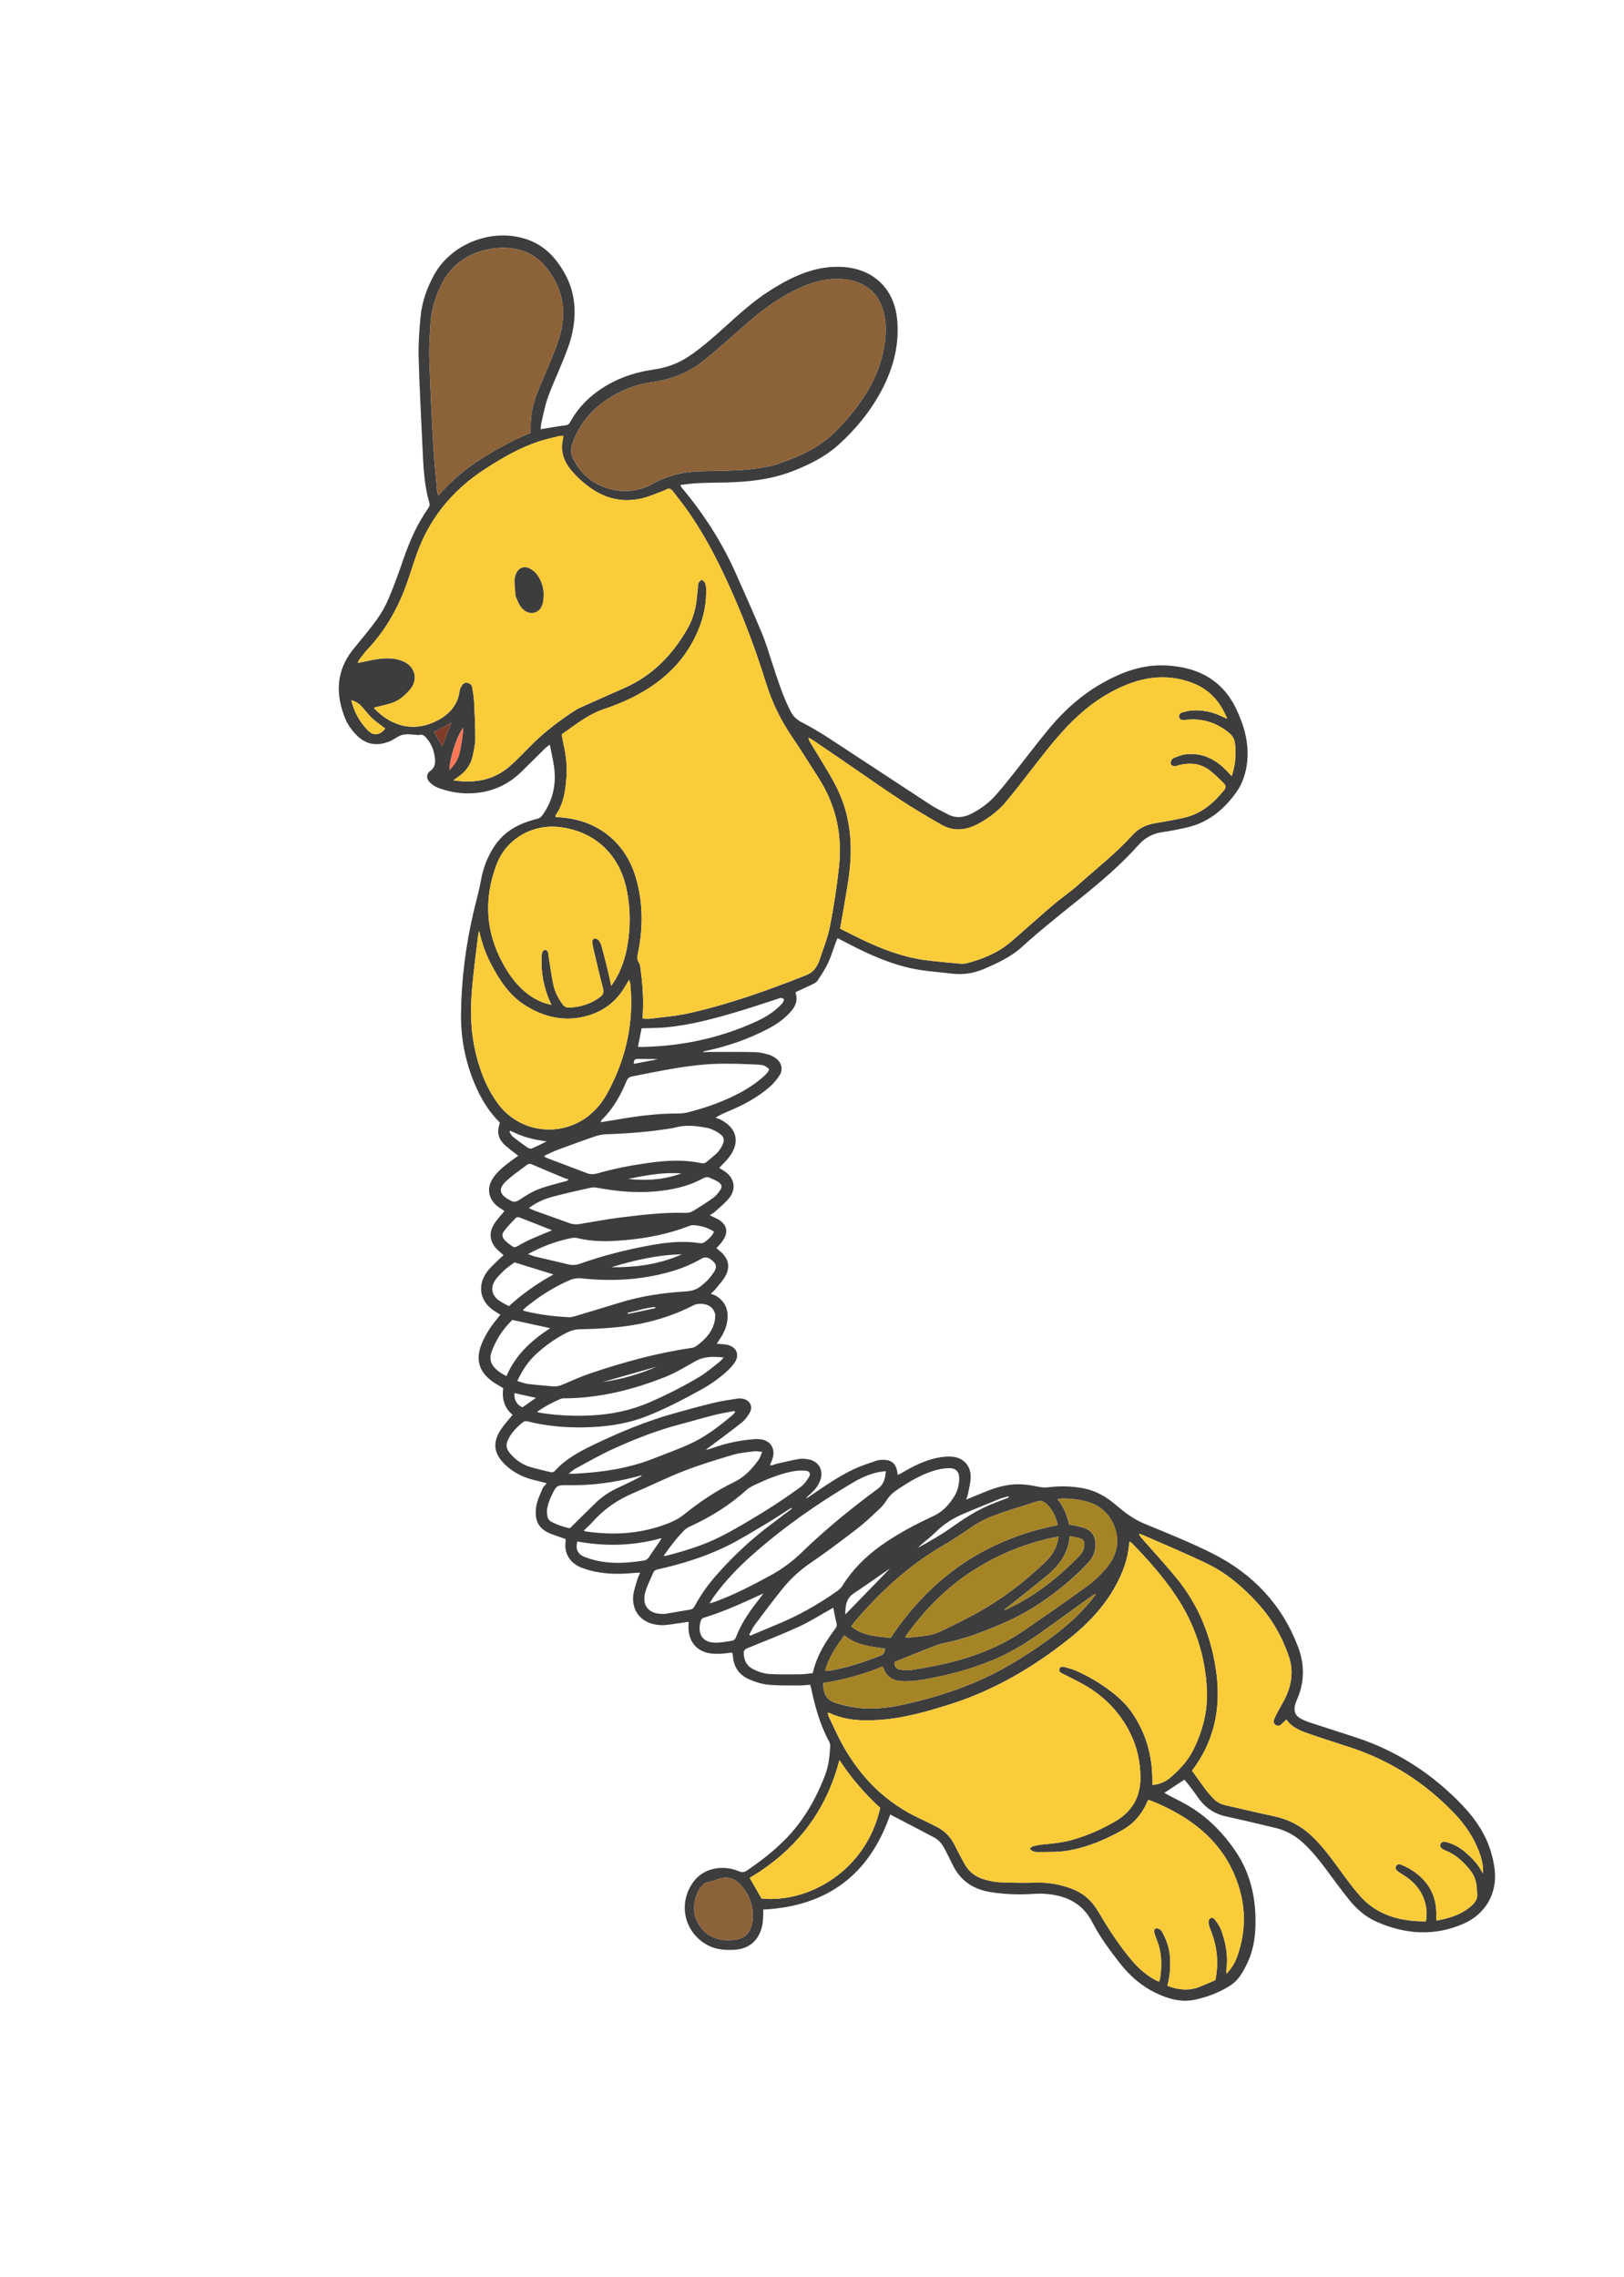 <svg width="719" height="1008" viewBox="0 0 719 1008" fill="none" xmlns="http://www.w3.org/2000/svg">
<g clip-path="url(#clip0_2123_161)">
<mask id="mask0_2123_161" style="mask-type:luminance" maskUnits="userSpaceOnUse" x="-144" y="-106" width="1052" height="1209">
<path d="M626.139 -105.343L-143.349 113.721L138.16 1102.56L907.649 883.493L626.139 -105.343Z" fill="white"/>
</mask>
<g mask="url(#mask0_2123_161)">
<path d="M394.108 803.35C384.9 830.049 366.117 843.969 337.888 845.381C337.9 846.212 337.955 847.058 337.902 847.894C337.811 849.338 337.788 850.789 337.513 852.192C336.101 859.127 331.612 862.962 324.542 863.213C320.719 863.347 316.947 863.056 313.416 861.199C302.908 855.644 299.953 842.664 307.022 833.072C311.659 826.783 320.267 825.525 327.012 828.362C328.468 828.968 329.439 828.943 330.692 828.096C336.523 824.143 342.075 819.86 347.097 814.879C355.512 806.533 361.271 796.519 365.425 785.517C366.902 781.599 367.271 777.412 367.557 773.263C367.605 772.547 367.456 771.701 367.118 771.069C363.008 763.506 360.785 755.327 359.017 746.979C358.95 746.653 358.839 746.354 358.696 745.851C356.943 745.966 355.274 746.189 353.604 746.174C349.031 746.138 344.438 746.266 339.904 745.808C337.098 745.52 334.264 744.578 331.652 743.44C327.262 741.536 324.815 738.005 324.473 733.133C324.444 732.797 324.414 732.461 324.344 732.123C324.302 731.976 324.171 731.841 324.006 731.584C322.391 731.765 320.731 732.065 319.053 732.119C317.364 732.176 315.639 732.203 313.989 731.891C308.493 730.885 305.094 726.844 304.848 721.242C304.8 720.236 304.844 719.229 304.846 717.983C304.007 718.103 303.294 718.199 302.573 718.312C299.89 718.692 297.22 719.16 294.515 719.414C293.099 719.551 291.626 719.441 290.208 719.195C283.624 718.088 279.6 712.873 280.37 706.24C280.645 703.909 281.494 701.64 282.154 699.359C282.434 698.391 282.901 697.477 283.411 696.205C282.407 696.252 281.613 696.253 280.829 696.331C275.064 696.938 269.31 696.933 263.605 695.801C261.461 695.378 259.31 694.744 257.268 693.935C253.239 692.325 249.659 688.574 250.372 682.673C250.427 682.26 250.401 681.843 250.422 681.36C248.376 680.631 246.381 679.94 244.403 679.218C239.052 677.283 236.276 673.806 237.438 666.783C237.883 664.073 239.187 661.502 240.239 658.923C240.541 658.175 241.279 657.607 242.074 656.638C239.454 655.98 237.593 655.529 235.746 655.034C231.156 653.823 227.046 651.694 223.599 648.369C218.585 643.528 217.923 638.695 221.75 632.861C223.226 630.612 225.121 628.629 226.96 626.356C223.25 623.357 222.186 619.248 222.775 614.535C222.06 614.115 221.409 613.731 220.769 613.343C219.837 612.761 218.874 612.213 217.976 611.568C212.032 607.271 210.466 601.819 213.213 595.022C214.817 591.04 217.111 587.485 219.808 584.186C220.336 583.532 220.849 582.87 221.522 582.029C220.655 581.494 219.887 581.023 219.127 580.537C212.366 576.3 211.006 568.922 215.942 562.614C217.243 560.959 218.851 559.547 220.354 558.045C221.125 557.269 221.973 556.578 222.95 555.69C222.12 554.959 221.383 554.32 220.651 553.654C216.767 550.136 216.117 545.948 218.967 541.559C220.198 539.658 221.816 538.004 223.344 536.125C222.53 535.588 221.68 535.062 220.855 534.488C216.102 531.124 215.164 525.879 218.549 521.138C220.857 517.911 224.026 515.617 227.156 513.281C227.822 512.787 228.507 512.314 229.443 511.65C228.375 510.828 227.451 510.137 226.532 509.417C225.664 508.737 224.817 508.037 223.966 507.326C221.023 504.837 219.84 501.795 221.061 498.002C221.155 497.684 221.178 497.346 221.26 496.938C217.255 492.95 214.137 488.313 211.694 483.217C206.455 472.293 203.942 460.724 204.101 448.647C204.287 433.74 206.13 418.983 209.496 404.469C210.639 399.519 212.053 394.638 212.962 389.608C213.927 384.219 215.86 379.163 218.925 374.554C222.102 369.78 226.46 366.552 231.682 364.456C233.723 363.636 235.845 363.005 237.975 362.452C239.071 362.166 239.686 361.541 240.3 360.677C244.914 354.169 246.386 346.939 245.247 339.127C244.811 336.11 244.1 333.146 243.411 329.658C242.46 330.406 241.864 330.774 241.371 331.273C237.857 334.724 234.375 338.194 230.874 341.642C224.238 348.156 216.197 351.266 206.969 351.23C202.455 351.216 198.017 350.307 193.791 348.701C192.425 348.175 191.097 347.228 190.102 346.147C188.614 344.543 188.775 342.509 190.546 341.25C192.549 339.831 192.751 337.985 192.561 335.879C192.243 332.299 190.984 329.133 188.55 326.434C187.739 325.538 186.901 325.008 185.684 325.381C185.611 325.402 185.518 325.402 185.426 325.401C183.062 325.319 180.6 324.801 178.368 325.277C176.238 325.738 174.418 327.475 172.321 328.284C166.206 330.635 161.317 329.442 156.944 324.486C155.386 322.73 153.94 320.716 153.039 318.574C148.462 307.607 148.606 297.058 156.423 287.399C159.944 283.044 163.598 278.783 166.857 274.251C168.967 271.305 170.768 268.063 172.171 264.722C174.599 258.942 176.732 253.008 178.772 247.074C181.415 239.404 184.696 232.07 189.326 225.385C189.907 224.544 190.431 223.785 190.077 222.587C187.725 214.511 187.426 206.169 187.042 197.85C186.422 184.524 185.685 171.204 185.33 157.882C185.176 152.042 185.646 146.171 186.192 140.331C186.803 133.65 189.027 127.386 192.27 121.546C200.281 107.18 219.348 100.388 234.637 106.477C241.393 109.165 246.103 114.237 249.674 120.416C254.972 129.549 255.45 139.311 252.919 149.281C251.969 153.05 250.421 156.671 248.981 160.3C246.905 165.503 244.488 170.577 242.602 175.845C241.29 179.504 240.593 183.373 239.677 187.172C239.485 187.982 239.476 188.833 239.351 190.021C240.447 189.829 241.327 189.671 242.215 189.537C244.887 189.121 247.559 188.612 250.254 188.322C251.334 188.213 251.903 187.799 252.402 186.902C257.127 178.322 264.271 172.432 273.016 168.312C278.37 165.795 284.025 164.383 289.837 163.524C295.373 162.716 300.475 160.8 305.134 157.658C310.927 153.756 316.099 149.117 321.265 144.453C327.315 138.994 333.333 133.517 340.201 129.071C346.421 125.047 352.874 121.514 360.079 119.555C364.546 118.337 369.072 117.883 373.68 118.228C386.876 119.241 395.836 127.954 397.171 141.143C398.31 152.44 395.547 162.94 390.315 172.804C385.463 181.963 378.962 189.923 371.296 196.862C365.505 202.115 358.598 205.539 351.389 208.413C341.602 212.313 331.364 213.372 320.968 213.602C316.897 213.701 312.825 213.707 308.77 213.908C306.341 214.016 303.924 214.399 301.193 214.7C301.554 215.366 301.687 215.739 301.928 216.028C311.603 227.531 319.638 240.099 325.772 253.843C329.648 262.532 333.536 271.218 337.189 280.01C339.076 284.548 340.47 289.306 342.013 293.981C344.388 301.163 346.617 308.387 350.15 315.132C351.277 317.276 352.831 318.649 354.961 319.766C358.94 321.853 362.857 324.09 366.611 326.546C381.841 336.469 396.976 346.524 412.193 356.45C414.53 357.971 417.109 359.132 419.576 360.457C423.218 362.428 426.759 361.95 430.273 360.128C434.307 358.039 437.904 355.345 440.908 351.959C443.551 348.981 446.048 345.858 448.52 342.743C453.796 336.099 458.882 329.298 464.295 322.761C471.043 314.599 478.861 307.59 488.134 302.352C496.277 297.742 504.885 294.483 514.413 294.553C517.605 294.572 520.864 294.916 523.988 295.577C534.817 297.848 542.696 303.966 547.446 314.103C550.868 321.384 552.988 328.877 552.184 337.016C551.682 342.128 550.174 346.864 547.174 351.005C541.687 358.583 534.763 364.224 525.417 366.329C521.777 367.153 518.12 367.916 514.429 368.423C510.167 369.014 506.778 370.999 503.974 374.156C496.388 382.676 487.716 390.074 478.887 397.199C469.983 404.385 460.979 411.454 452.515 419.164C447.57 423.672 441.675 426.331 435.686 428.937C430.953 430.987 426.112 431.636 421.023 430.992C416.646 430.435 412.241 430.152 407.888 429.497C397.791 427.985 388.437 424.208 379.352 419.705C376.55 418.316 373.779 416.852 370.822 415.336C370.503 416.076 370.232 416.656 370.005 417.251C368.882 420.274 367.975 423.408 366.608 426.315C365.312 429.056 363.609 431.621 361.939 434.163C361.468 434.88 360.521 435.362 359.707 435.753C357.283 436.947 354.803 438.037 352.209 439.239C352.343 439.943 352.546 440.654 352.622 441.387C352.889 443.856 351.79 445.851 350.266 447.65C347.303 451.131 343.573 453.637 339.56 455.707C330.908 460.158 321.81 463.317 312.277 465.276C311.867 465.366 311.47 465.506 311.078 465.803C312.127 465.769 313.177 465.696 314.224 465.702C320.836 465.702 327.443 465.636 334.041 465.772C336.049 465.81 338.082 466.265 340.032 466.796C341.309 467.148 342.572 467.822 343.633 468.62C346.01 470.421 346.776 473.344 345.236 475.876C344.029 477.863 342.429 479.723 340.671 481.257C335.446 485.805 329.388 489.054 323.037 491.736C321.031 492.586 319.007 493.374 316.782 494.802C317.46 495.047 318.185 495.225 318.819 495.548C326.38 499.345 327.856 505.829 322.626 512.498C321.385 514.084 319.887 515.465 318.417 517.036C319.283 517.571 320.076 518.034 320.828 518.536C325.097 521.455 326.091 526.155 322.941 530.232C321.199 532.477 318.869 534.28 316.766 536.23C316.095 536.845 315.277 537.316 314.251 538.032C315.207 538.463 315.94 538.81 316.686 539.155C322.137 541.671 323.044 545.693 319.172 550.346C318.581 551.058 317.939 551.731 317.189 552.58C317.865 553.143 318.503 553.664 319.116 554.192C322.471 557.106 323.365 560.801 321.256 564.727C320.103 566.857 318.372 568.675 316.858 570.603C316.355 571.25 315.712 571.778 314.68 572.8C315.699 573.173 316.469 573.325 317.081 573.707C320.334 575.749 322.115 578.661 322.132 582.578C322.143 585.822 321.184 588.771 319.514 591.5C318.855 592.575 318.149 593.624 317.323 594.906C318.279 594.965 318.999 594.986 319.709 595.062C320.554 595.152 321.414 595.199 322.226 595.405C326.077 596.389 327.505 599.733 325.37 603.057C324.428 604.531 323.15 605.849 321.849 607.041C318.357 610.288 314.454 612.976 310.269 615.28C302.541 619.534 294.751 623.62 286.526 626.876C277.388 630.498 267.845 631.771 258.138 631.91C249.894 632.031 241.708 631.287 233.678 629.28C232.766 629.049 232.068 629.155 231.35 629.744C229.032 631.636 226.947 633.741 225.443 636.355C223.677 639.442 223.906 641.364 226.289 643.972C228.514 646.4 231.153 648.285 234.267 649.28C237.324 650.265 240.494 650.9 243.616 651.694C244.385 651.886 245.071 651.836 245.673 651.161C250.356 645.919 256.421 642.695 262.629 639.695C274.103 634.15 285.833 629.273 298.11 625.805C304.141 624.088 310.205 622.441 316.306 620.969C319.757 620.132 323.301 619.667 326.824 619.127C327.635 619.003 328.528 619.119 329.332 619.341C331.998 620.066 333.349 622.676 332.062 625.123C331.179 626.806 329.966 628.489 328.492 629.678C324.084 633.238 319.476 636.564 314.942 639.962C314.134 640.563 313.285 641.109 312.57 641.896C313.304 641.687 314.04 641.531 314.76 641.273C320.938 639.05 327.29 637.626 333.839 637.126C334.926 637.042 336.053 637.052 337.124 637.238C340.998 637.884 343.115 641.045 342.253 644.894C341.982 646.125 341.412 647.281 340.913 648.642C341.953 648.902 342.811 648.247 343.721 648.054C347.108 647.315 350.469 646.438 353.88 645.878C355.332 645.637 356.95 645.839 358.409 646.179C362.571 647.14 364.607 650.947 363.265 655.013C362.439 657.501 360.878 659.495 358.962 661.22C358.215 661.897 357.415 662.522 356.759 663.424C357.184 663.197 357.628 662.991 358.042 662.728C364.488 658.335 370.856 653.806 377.929 650.454C381.202 648.899 384.701 647.81 388.132 646.622C389.072 646.301 390.129 646.252 391.139 646.269C394.733 646.306 396.599 647.935 397.234 651.464C397.309 651.867 397.347 652.28 397.43 652.945C398.084 652.64 398.6 652.454 399.063 652.176C404.044 649.234 409.17 646.569 414.895 645.403C417.032 644.967 419.287 644.709 421.446 644.863C426.419 645.236 429.78 648.771 429.753 653.788C429.749 656.373 428.987 658.948 428.52 661.533C428.383 662.261 428.075 662.945 427.764 663.895C431.008 662.561 433.951 661.286 436.937 660.117C441.301 658.398 445.819 657.125 450.528 657.083C453.38 657.066 456.261 657.478 459.058 658.06C460.746 658.414 462.347 658.648 464.059 658.439C469.307 657.779 474.561 657.887 479.756 658.899C485.122 659.956 489.625 662.49 493.837 666.088C497.66 669.346 501.687 672.479 506.5 674.475C516.771 678.733 527.145 682.842 537.049 687.854C554.647 696.758 567.557 710.335 574.668 728.996C577.665 736.875 577.617 744.787 574.162 752.581C573.783 753.431 573.454 754.32 573.273 755.22C572.769 757.907 573.591 759.634 576.016 760.905C577.291 761.576 578.628 762.136 579.998 762.581C586.52 764.726 593.068 766.824 599.608 768.937C618.262 774.957 634.236 785.263 647.695 799.466C653.176 805.247 657.617 811.788 659.985 819.502C660.81 822.169 661.413 824.939 661.739 827.708C662.963 838.186 657.71 847.327 648.089 851.577C635.084 857.32 622.131 856.369 609.38 850.737C604.505 848.574 600.512 845.046 597.187 840.891C593.682 836.522 590.381 831.989 587.047 827.479C583.956 823.31 580.697 819.295 576.865 815.775C573.281 812.475 569.146 810.26 564.414 809.156C557.228 807.465 550.061 805.702 542.848 804.151C538.058 803.117 534.216 800.725 531.231 796.884C530.039 795.342 528.987 793.693 527.803 792.136C526.693 790.65 525.494 789.228 524.384 787.835C521.311 789.863 518.465 791.759 515.517 793.712C515.945 793.961 516.478 794.3 517.037 794.591C518.993 795.611 520.95 796.631 522.915 797.635C533.081 802.824 540.99 810.537 547.275 819.932C553.106 828.661 555.604 838.458 555.844 848.871C555.99 855.376 555.386 861.802 552.769 867.847C551.734 870.249 550.503 872.614 549.027 874.77C547.952 876.335 546.503 877.794 544.91 878.844C540.121 881.996 534.77 884.01 529.211 885.248C523.067 886.613 517.264 884.952 511.719 882.29C505.315 879.21 500.13 874.657 495.776 869.072C491.335 863.367 486.971 857.559 483.697 851.124C479.114 842.132 471.406 838.934 462.068 838.372C459.875 838.241 457.66 838.448 455.465 838.543C449.772 838.798 444.105 838.543 438.475 837.628C430.959 836.402 425.215 832.671 421.83 825.657C420.714 823.365 419.541 821.101 418.404 818.828C417.275 816.579 415.79 814.616 413.535 813.429C407.076 810.021 400.607 806.668 394.147 803.299L394.108 803.35ZM165.579 313.242C165.652 313.407 165.68 313.598 165.776 313.703C173.381 321.648 183.392 324.39 193.751 318.923C198.949 316.185 202.62 312.171 203.465 306.034C203.6 305.068 204.118 304.099 204.649 303.272C205.254 302.331 206.271 302.095 207.353 302.41C208.359 302.693 208.915 303.436 209.077 304.423C209.396 306.426 209.791 308.421 209.888 310.434C210.159 316.028 210.445 321.631 210.425 327.229C210.415 329.75 209.785 332.274 209.261 334.756C208.437 338.687 206.152 341.67 202.88 343.927C202.282 344.335 201.715 344.762 200.738 345.464C210.607 346.961 219.119 345.227 226.283 338.709C229.223 336.03 231.987 333.149 234.789 330.311C240.848 324.186 247.642 319.019 254.861 314.367C255.354 314.054 255.871 313.734 256.413 313.501C263.063 310.521 269.694 307.52 276.365 304.614C289.022 299.089 297.993 289.631 304.664 277.807C306.105 275.25 307.066 272.353 307.759 269.492C308.468 266.547 308.592 263.451 308.958 260.418C309.047 259.664 308.959 258.841 309.242 258.164C309.503 257.547 310.174 257.117 310.66 256.595C311.173 257.098 311.897 257.501 312.164 258.114C312.518 258.941 312.612 259.921 312.624 260.846C312.761 266.345 311.875 271.686 309.97 276.84C305.093 289.995 296.177 299.649 284.152 306.558C278.844 309.606 273.215 311.99 267.419 313.932C260.354 316.288 254.715 320.914 248.686 325.148C248.96 326.621 249.155 327.957 249.452 329.277C250.528 334.032 251.167 338.833 250.817 343.69C250.392 349.721 249.65 355.709 246.057 360.88C245.945 361.044 245.998 361.321 245.95 361.666C246.873 361.747 247.703 361.829 248.542 361.895C264.846 363.19 277.115 373.12 281.608 388.856C284.742 399.863 284.753 411.004 282.412 422.152C282.097 423.647 282.005 424.905 282.889 426.243C283.331 426.913 283.447 427.834 283.568 428.674C284.447 435.248 284.979 441.854 284.608 448.493C284.567 449.233 284.551 449.967 284.519 450.97C285.714 450.987 286.719 451.125 287.703 451.004C293.328 450.277 299.035 449.885 304.561 448.67C322.489 444.705 339.73 438.512 356.789 431.774C359.501 430.71 361.087 428.986 362.213 426.532C362.351 426.228 362.529 425.925 362.624 425.607C364.256 420.518 366.368 415.53 367.397 410.321C369.129 401.586 370.459 392.74 371.443 383.886C373.013 369.658 370.118 356.33 362.277 344.211C358.264 338.013 354.393 331.707 350.247 325.6C345.342 318.356 341.674 310.536 339.083 302.223C335.108 289.467 330.538 276.947 325.2 264.699C319.214 250.966 312.609 237.568 303.888 225.329C301.969 222.628 299.854 220.077 297.872 217.434C297.084 216.386 296.186 216.112 295.017 216.697C294.415 217 293.802 217.308 293.168 217.541C290.144 218.627 287.182 219.974 284.066 220.689C276.256 222.475 268.928 221.076 262.215 216.587C258.733 214.252 255.629 211.478 252.947 208.28C249.499 204.16 247.916 199.482 249.301 194.079C249.374 193.78 249.36 193.453 249.411 192.935C248.525 193.028 247.76 193.034 247.043 193.211C244.251 193.9 241.413 194.523 238.68 195.42C230.067 198.243 222.326 202.779 214.751 207.665C199.753 217.368 189.24 230.564 183.695 247.646C182.857 250.23 181.96 252.792 181.122 255.376C177.196 267.505 171.299 278.473 162.495 287.777C161.275 289.065 160.224 290.53 159.144 291.938C158.824 292.347 158.671 292.881 158.362 293.512C161.291 292.93 163.915 292.302 166.587 291.886C170.565 291.27 174.558 291.127 178.366 292.707C183.883 294.992 185.34 300.898 181.433 305.429C179.265 307.941 176.739 310.171 173.523 311.232C170.974 312.077 168.317 312.595 165.581 313.295L165.579 313.242ZM538.053 876.635C539.655 869.023 538.845 861.952 536.201 855.033C535.742 853.838 535.255 852.639 535.035 851.403C534.922 850.772 535.156 849.831 535.602 849.399C536.326 848.69 537.308 849.073 537.828 849.786C538.824 851.146 539.906 852.534 540.491 854.077C542.706 859.86 543.825 865.835 542.928 872.067C542.869 872.508 542.957 872.96 543.001 873.808C545.279 871.358 546.76 868.896 547.729 866.168C552.454 852.897 551.396 839.841 545.308 827.33C541.074 818.636 534.599 811.641 526.621 806.147C521.571 802.669 516.124 799.886 510.469 797.534C509.868 797.281 509.235 797.104 508.355 796.798C507.841 797.872 507.402 798.884 506.884 799.853C504.565 804.25 501.247 807.739 496.953 810.168C489.227 814.527 481.087 817.984 472.288 819.362C468.136 820.015 463.85 819.87 459.619 819.921C458.342 819.94 456.888 819.851 455.9 818.33C456.403 817.961 456.81 817.488 457.316 817.357C458.708 817 460.115 816.693 461.546 816.564C466.187 816.143 470.815 815.674 475.331 814.349C481.882 812.417 488.064 809.65 493.921 806.207C500.944 802.075 504.77 795.817 504.885 787.582C504.993 780.157 503.379 773.05 499.964 766.443C495.184 757.176 488.01 750.234 478.902 745.274C475.991 743.691 473.005 742.262 470.06 740.742C469.347 740.375 468.75 739.856 468.991 738.939C469.275 737.891 470.157 737.693 471.017 737.925C472.82 738.406 474.648 738.879 476.339 739.617C482.036 742.116 487.357 745.292 492.28 749.112C495.644 751.732 498.715 754.621 501.156 758.179C507.42 767.315 510.254 777.454 510.174 788.462C510.165 789.034 510.196 789.608 510.199 790.177C512.534 790.109 515.683 789 517.732 787.277C521.979 783.709 525.79 779.723 528.298 774.689C532.397 766.419 534.709 757.678 534.327 748.392C533.685 732.991 528.986 718.852 520.359 706.109C514.769 697.854 508.202 690.395 501.233 683.289C500.955 683.01 500.627 682.786 500.211 682.44C500.061 682.841 499.919 683.04 499.902 683.257C499.444 690.106 497.041 696.342 493.781 702.266C488.738 711.401 481.675 718.831 473.593 725.279C457.49 738.119 439.984 748.443 420.203 754.631C410.306 757.727 400.387 760.604 389.985 761.365C382.147 761.94 374.372 761.755 367.062 758.284C366.94 758.226 366.742 758.322 366.478 758.371C366.635 758.922 366.719 759.495 366.939 759.989C368.887 764.045 370.687 768.184 372.85 772.113C380.874 786.778 392.124 798.098 407.422 805.152C409.811 806.247 412.141 807.466 414.51 808.633C418.14 810.422 420.82 813.144 422.622 816.779C424.016 819.589 425.497 822.374 427.007 825.124C428.991 828.747 432.1 831.029 436.016 832.1C438.125 832.679 440.321 833.194 442.5 833.276C447.826 833.495 453.164 833.619 458.499 833.452C464.12 833.269 469.475 834.196 474.682 836.225C478.981 837.903 482.515 840.608 485.087 844.487C486.032 845.901 486.907 847.348 487.773 848.811C491.721 855.478 496.043 861.88 501.023 867.804C503.943 871.279 507.3 874.246 511.286 876.45C511.852 876.766 512.459 876.991 513.154 877.297C513.352 876.644 513.562 876.173 513.635 875.689C514.441 869.973 514.398 864.341 512.169 858.88C511.759 857.857 511.382 856.811 511.094 855.754C510.846 854.883 510.927 853.867 511.927 853.661C512.5 853.538 513.318 853.994 513.85 854.426C514.348 854.827 514.649 855.51 514.952 856.113C516.751 859.55 517.897 863.159 518.004 867.064C518.123 871.059 518.021 875.023 516.812 879.091C521.509 880.908 526.107 881.454 530.772 879.675C533.217 878.741 535.604 877.65 538.025 876.63L538.053 876.635ZM371.952 411.131C375.141 412.715 378.294 414.361 381.493 415.889C390.336 420.103 399.432 423.622 409.197 424.99C414.404 425.72 419.65 426.122 424.879 426.607C425.966 426.709 427.116 426.66 428.163 426.388C435.272 424.51 441.997 421.747 447.638 416.895C453.81 411.587 459.825 406.098 466.02 400.823C469.893 397.52 474.146 394.666 477.911 391.262C485.769 384.162 494.203 377.693 501.307 369.76C503.924 366.829 507.305 365.138 511.228 364.471C515.569 363.739 519.918 362.991 524.217 362.019C531.684 360.331 537.199 355.686 541.892 349.872C542.811 348.735 542.796 347.706 541.779 346.737C539.696 344.759 537.703 342.636 535.418 340.928C531.332 337.864 526.661 337.577 521.821 338.783C521.239 338.922 520.664 339.272 520.11 339.23C519.512 339.175 518.686 338.92 518.427 338.477C518.166 338.022 518.32 337.169 518.573 336.62C518.804 336.13 519.363 335.68 519.875 335.481C521.443 334.902 523.041 334.196 524.673 333.983C532.327 332.996 538.364 336.18 543.457 341.621C544.007 342.206 544.554 342.78 545.316 343.596C546.993 338.666 547.303 333.993 546.772 329.202C546.546 327.199 545.636 325.722 544.129 324.468C538.693 319.96 532.494 317.975 525.462 318.638C524.96 318.688 524.455 318.819 523.949 318.804C523.052 318.768 522.233 318.445 522.052 317.436C521.869 316.468 522.372 315.728 523.274 315.458C524.567 315.077 525.897 314.685 527.227 314.571C532.062 314.136 536.68 315.074 541.044 317.21C541.659 317.512 542.304 317.779 543.343 318.226C540.156 310.467 535.279 305.137 527.84 302.325C518.325 298.726 508.884 299.241 499.52 302.861C490.037 306.528 481.909 312.261 474.704 319.374C468.769 325.237 463.631 331.762 458.522 338.345C454.207 343.906 449.931 349.51 445.429 354.926C442.16 358.864 438.103 361.941 433.607 364.453C428.039 367.562 422.363 368.343 416.668 365.062C410.564 361.552 404.492 357.967 398.605 354.104C390.373 348.695 382.336 342.993 374.204 337.424C369.509 334.215 364.801 331.01 360.096 327.818C359.408 327.351 358.664 326.967 357.937 326.551C358.052 327.605 358.443 328.236 358.838 328.878C361.995 334.115 365.276 339.276 368.285 344.595C371.276 349.852 373.634 355.395 375.008 361.338C377.262 371.112 377.01 380.91 375.449 390.71C374.382 397.414 373.163 404.095 371.947 411.159L371.952 411.131ZM656.533 829.442C656.824 826.934 656.235 823.75 655.132 820.618C652.69 813.668 648.646 807.73 643.596 802.488C630.874 789.295 615.878 779.637 598.484 773.816C592.448 771.797 586.364 769.938 580.359 767.845C576.306 766.428 572.153 765.079 569.554 761.247C568.647 762.102 567.927 762.824 567.177 763.488C566.46 764.129 565.641 764.177 564.825 763.681C564.005 763.172 563.688 762.334 564.008 761.462C564.438 760.279 565.012 759.135 565.593 758.016C566.853 755.616 568.327 753.315 569.435 750.84C572.004 745.139 572.632 739.262 570.581 733.221C567.572 724.417 563.029 716.541 556.734 709.667C550.366 702.721 543.29 696.586 534.826 692.449C525.368 687.841 515.629 683.828 506.007 679.571C505.446 679.32 504.831 679.204 504.239 679.028C504.673 680.136 505.372 680.825 506.02 681.568C510.891 687.112 515.883 692.568 520.582 698.253C530.946 710.78 536.649 725.376 538.629 741.39C540.525 756.83 537.414 771.126 527.866 783.716C527.781 783.834 527.8 784.04 527.819 783.968C529.895 786.849 531.836 789.623 533.86 792.319C534.925 793.739 536.102 795.087 537.351 796.361C538.808 797.854 540.633 798.739 542.671 799.206C549.783 800.825 556.868 802.532 564.006 804.051C570.397 805.412 575.947 808.231 580.711 812.745C585.675 817.454 589.646 822.949 593.645 828.449C596.293 832.082 598.968 835.72 601.916 839.107C609.596 847.92 619.783 850.585 630.974 850.592C631.054 850.596 631.122 850.51 631.304 850.406C631.742 847.949 631.727 845.435 631.108 842.935C629.73 837.351 626.366 833.247 621.569 830.239C620.636 829.657 619.691 829.078 618.814 828.413C618.109 827.885 617.562 827.127 618.029 826.212C618.561 825.199 619.548 825.183 620.462 825.559C621.707 826.079 622.955 826.651 624.116 827.341C631.972 832.035 636.198 838.796 635.894 848.132C635.865 848.776 635.946 849.429 635.975 850.229C641.23 849.316 646.064 847.9 650.229 844.74C652.762 842.813 654.755 840.616 653.844 837.045C653.753 836.726 653.837 836.371 653.82 836.032C653.713 833.147 652.858 830.515 651.094 828.221C648.153 824.394 644.701 821.189 640.173 819.311C639.706 819.113 639.219 818.934 638.796 818.656C637.979 818.107 637.32 817.42 637.787 816.32C638.191 815.37 639.053 815.284 639.937 815.417C640.433 815.487 640.929 815.651 641.41 815.805C644.123 816.65 646.504 818.092 648.675 819.912C651.79 822.537 654.565 825.457 656.549 829.451L656.533 829.442ZM343.515 205.699C346.606 204.527 349.741 203.463 352.77 202.163C358.974 199.522 364.721 196.111 369.565 191.339C374.481 186.495 378.832 181.201 382.641 175.439C387.358 168.319 390.437 160.552 391.657 152.108C392.391 147.022 392.424 141.938 390.875 136.959C389.187 131.543 385.836 127.621 380.593 125.323C377.329 123.894 373.901 123.465 370.405 123.493C362.823 123.571 355.96 126.174 349.413 129.748C341.401 134.122 334.332 139.765 327.581 145.875C322.557 150.432 317.383 154.834 312.16 159.156C305.399 164.765 297.58 167.958 288.858 169.143C283.79 169.83 278.928 171.333 274.33 173.623C264.709 178.429 257.463 185.448 253.63 195.722C252.685 198.257 252.567 200.769 253.809 203.132C254.905 205.218 256.15 207.315 257.729 209.052C265.473 217.581 278.693 219.886 288.727 214.3C295.587 210.479 302.857 208.7 310.629 208.595C315.464 208.53 320.289 208.429 325.117 208.247C331.317 208.006 337.464 207.302 343.506 205.715L343.515 205.699ZM234.837 191.677C234.895 190.906 235.005 190.318 234.983 189.728C234.786 184.112 235.927 178.739 237.999 173.564C240.075 168.362 242.389 163.251 244.465 158.048C245.845 154.581 247.259 151.091 248.165 147.494C250.301 139.107 249.56 130.93 245.186 123.324C241.306 116.57 236.05 111.534 228.004 110.167C224.111 109.5 220.239 109.555 216.375 110.337C206.792 112.257 199.582 117.358 195.293 126.264C192.733 131.578 190.966 137.17 190.621 143.111C190.325 148.112 189.903 153.135 190.055 158.127C190.455 170.774 191.081 183.423 191.78 196.051C192.18 203.172 192.916 210.264 193.527 217.378C193.572 217.908 193.808 218.411 194.08 219.367C199.781 212.868 205.953 207.652 212.859 203.248C219.81 198.818 227.005 194.874 234.825 191.681L234.837 191.677ZM244.173 444.845C243.782 444.029 243.585 443.661 243.424 443.283C240.678 437.028 239.528 430.478 239.745 423.671C239.774 422.842 239.952 421.983 240.264 421.218C240.412 420.858 241.049 420.491 241.438 420.513C241.844 420.543 242.312 420.98 242.565 421.358C242.773 421.67 242.718 422.176 242.785 422.594C243.471 426.864 244.048 431.166 244.873 435.41C245.518 438.791 247.028 441.819 249.076 444.602C249.871 445.674 250.785 446.143 252.088 446.077C257.028 445.823 261.558 444.454 265.587 441.465C266.994 440.415 267.445 439.399 266.976 437.611C265.436 431.689 264.082 425.727 262.664 419.77C262.47 418.951 262.322 418.105 262.242 417.267C262.166 416.441 262.444 415.606 263.337 415.537C263.903 415.482 264.722 415.805 265.042 416.231C265.639 417.029 266.097 417.985 266.372 418.953C267.334 422.469 268.213 426.022 269.088 429.563C269.605 431.655 270.036 433.772 270.635 436.437C271.485 435.148 272.005 434.417 272.47 433.636C275.065 429.186 276.716 424.396 277.643 419.336C279.193 410.891 279.196 402.449 277.496 394.015C274.502 379.178 264.325 368.374 248.279 366.223C235.989 364.581 224.183 371.189 219.811 382.822C214.196 397.751 214.915 412.494 222.685 426.594C225.777 432.206 229.559 437.318 234.984 440.995C237.686 442.823 240.569 444.122 244.189 444.854L244.173 444.845ZM212.163 412.071C211.998 412.701 211.762 413.312 211.69 413.942C210.813 421.36 209.816 428.773 209.116 436.208C208.275 445.193 208.163 454.182 209.95 463.108C211.77 472.197 214.84 480.798 220.291 488.376C228.623 499.944 244.348 503.431 256.834 496.471C262.084 493.545 266.004 489.196 268.858 483.984C277.08 468.923 280.728 452.844 279.046 435.646C278.992 435.131 278.76 434.641 278.516 433.783C277.685 435.185 277.101 436.2 276.485 437.196C272.549 443.67 266.872 447.884 259.611 449.832C249.938 452.413 240.931 450.366 232.611 445.155C225.466 440.683 221.027 433.824 217.24 426.514C214.89 421.975 213.211 417.193 212.142 412.091L212.163 412.071ZM331.71 723.666C331.872 723.818 332.047 723.967 332.209 724.12C335.869 722.575 339.518 720.992 343.204 719.492C352.982 715.516 362.149 710.415 370.749 704.296C371.551 703.723 372.348 702.993 372.868 702.169C377.314 694.98 383.151 689.144 389.989 684.269C397.33 679.026 405.297 674.863 413.445 671.059C417.412 669.201 420.109 666.18 422.37 662.648C423.897 660.252 424.644 657.535 424.689 654.673C424.746 651.622 423.3 649.98 420.293 649.962C418.533 649.959 416.737 650.245 415.031 650.665C408.598 652.271 403.021 655.674 397.555 659.284C395.54 660.613 393.808 662.1 392.516 664.203C391.639 665.632 390.494 666.952 389.272 668.095C386.119 671.047 382.986 674.072 379.569 676.701C372.789 681.918 365.942 687.087 358.877 691.907C354.113 695.145 349.959 698.952 346.398 703.397C342.211 708.618 338.167 713.97 334.154 719.339C333.166 720.654 332.517 722.23 331.704 723.694L331.71 723.666ZM337.156 840.487C357.629 842.583 383.414 828.497 389.697 800.352C382.805 794.072 376.795 787.037 371.642 779.202C365.633 802.459 351.909 819.472 331.923 831.35C333.711 834.471 335.394 837.411 337.156 840.487ZM229.03 611.376C230.844 611.893 232.271 612.494 233.753 612.682C237.453 613.139 241.167 613.407 244.876 613.755C246.533 613.906 248.015 613.445 249.533 612.787C253.42 611.111 257.302 609.37 261.307 608.017C275.867 603.091 290.651 599.001 305.902 596.779C306.716 596.667 307.606 596.4 308.251 595.925C311.374 593.658 314.133 590.991 315.653 587.365C316.291 585.845 316.641 584.102 316.673 582.45C316.688 581.385 316.103 580.121 315.396 579.262C313.656 577.147 309.48 576.6 307.012 577.872C299.509 581.757 291.573 584.401 283.29 586.057C274.605 587.787 265.805 588.278 256.982 588.458C254.786 588.5 252.834 589.029 250.899 589.991C245.851 592.514 241.338 595.8 237.213 599.612C233.746 602.811 231.208 606.714 229.027 611.364L229.03 611.376ZM468.307 675.171C467.465 671.422 465.988 668.278 463.272 665.752C461.96 664.535 460.639 664.169 458.877 664.764C453.491 666.562 448.023 668.119 442.661 670.003C438.346 671.523 434.148 673.314 430.336 675.95C426.017 678.942 421.621 681.85 417.084 684.493C402.151 693.17 389.748 704.745 378.563 717.761C377.977 718.445 377.474 719.184 376.849 720.011C382.16 724.357 388.337 724.36 394.307 725.125C412.116 698.258 436.448 681.392 468.295 675.175L468.307 675.171ZM258.402 677.618C259.001 677.818 259.296 677.973 259.613 678.015C271.83 679.771 283.822 679.021 295.406 674.557C297.908 673.593 300.446 672.38 302.512 670.718C309.487 665.115 316.814 660.101 324.857 656.208C329.53 653.95 332.939 650.408 335.863 646.277C336.515 645.362 336.819 644.202 337.454 642.762C335.99 642.636 334.999 642.362 334.056 642.484C330.868 642.902 327.588 643.133 324.54 644.04C317.225 646.216 309.911 648.444 302.812 651.193C295.238 654.132 287.934 657.788 280.442 660.968C273.454 663.924 267.377 668.079 262.335 673.781C261.183 675.077 259.856 676.223 258.426 677.611L258.402 677.618ZM395.998 735.802C395.948 738.042 397.062 738.984 398.757 739.177C400.424 739.365 402.164 739.532 403.807 739.263C408.239 738.571 412.66 737.75 417.055 736.79C430.179 733.928 442.58 729.272 453.709 721.585C462.982 715.182 472.247 708.754 481.384 702.151C484.103 700.184 486.6 697.804 488.848 695.296C491.519 692.322 493.726 688.925 494.407 684.861C495.588 677.953 491.81 668.401 482.703 665.256C478.625 663.846 474.444 663.42 470.18 663.401C469.637 663.397 469.09 663.566 468.217 663.708C471.075 667.148 472.413 670.968 473.361 674.991C474.257 675.12 475.012 675.171 475.733 675.336C477.292 675.701 478.906 675.983 480.383 676.57C483.564 677.851 485.067 680.391 485.015 683.785C484.965 686.582 484.152 689.159 482.255 691.276C480.951 692.734 479.608 694.15 478.192 695.493C468.059 705.189 456.783 713.196 443.846 718.761C435.494 722.358 427.041 725.599 418.086 727.406C416.762 727.677 415.437 728.041 414.172 728.521C411.08 729.692 408.025 730.946 404.951 732.179C401.971 733.372 398.995 734.577 395.957 735.8L395.998 735.802ZM340.533 473.292C338.947 471.902 338.19 471.428 335.188 471.289C329.522 471.034 323.85 470.807 318.186 470.935C305.167 471.236 292.49 474.09 279.77 476.558C278.405 476.827 277.817 477.551 277.314 478.755C274.697 485.078 271.387 490.963 266.42 495.769C266.223 495.958 266.175 496.303 265.955 496.829C267.825 496.522 269.391 496.262 270.969 495.998C280.739 494.317 290.532 492.854 300.49 492.947C301.911 492.967 303.363 492.726 304.747 492.385C311.161 490.758 317.419 488.632 323.436 485.845C328.447 483.518 333.21 480.784 337.412 477.149C338.676 476.06 340.039 474.997 340.529 473.28L340.533 473.292ZM240.916 511.723C241.297 512.131 241.422 512.387 241.613 512.452C247.712 514.784 253.807 517.103 259.921 519.391C261.474 519.97 263.039 519.895 264.654 519.435C271.992 517.293 279.491 515.9 287.056 514.833C294.811 513.739 302.571 513.265 310.327 514.913C311.325 515.12 312.143 515.019 312.914 514.336C314.438 513.001 316.074 511.78 317.518 510.348C318.406 509.473 319.12 508.355 319.688 507.239C320.944 504.775 320.698 503.308 318.423 501.729C316.86 500.65 315.012 499.732 313.172 499.355C308.342 498.371 303.445 497.844 298.571 499.258C297.837 499.467 297.076 499.538 296.318 499.661C287.268 501.085 278.151 501.811 268.993 502.113C267.316 502.167 265.575 502.371 263.994 502.9C258.3 504.826 252.645 506.887 247.012 508.98C244.978 509.732 243.057 510.742 240.925 511.707L240.916 511.723ZM485.079 705.936C484.99 705.855 484.91 705.759 484.821 705.678C484.337 705.975 483.83 706.238 483.368 706.568C475.802 711.996 468.249 717.472 460.663 722.878C454.084 727.547 447.231 731.764 439.754 734.86C429.686 739.025 419.207 741.796 408.476 743.632C405.409 744.147 402.234 744.375 399.131 744.252C395.279 744.102 392.353 742.232 391.095 738.324C391.057 738.189 390.851 738.115 390.536 737.847C382.207 741.291 373.439 743.708 364.488 745.063C364.441 750.006 365.984 752.641 370.158 753.97C373.359 754.994 376.723 755.706 380.06 756.094C386.431 756.825 392.779 756.131 399.006 754.822C409.8 752.557 420.375 749.427 430.587 745.208C442.233 740.409 452.94 733.889 463.174 726.589C470.585 721.312 477.487 715.452 483.238 708.341C483.864 707.567 484.452 706.75 485.058 705.955L485.079 705.936ZM400.801 724.522C400.926 724.685 401.049 724.836 401.187 724.996C401.942 724.953 402.71 724.959 403.464 724.864C407.74 724.323 412.152 724.259 416.121 722.361C421.616 719.736 427.105 717.047 432.445 714.109C443.327 708.109 453.147 700.609 462.198 692.083C464.764 689.669 466.897 686.942 467.961 683.525C468.243 682.61 468.35 681.639 468.64 680.244C454.487 682.882 441.953 688.094 430.275 695.619C418.428 703.245 408.987 713.234 400.813 724.519L400.801 724.522ZM392.184 651.285C390.62 651.505 389.461 651.57 388.346 651.835C384.521 652.751 380.971 654.358 377.61 656.349C361.834 665.69 346.851 676.143 333.114 688.323C326.704 694.004 320.767 700.186 315.768 707.201C315.27 707.913 314.841 708.684 314.156 709.807C315.233 709.5 315.793 709.38 316.333 709.187C324.963 706.054 333.073 701.837 341.109 697.456C346.113 694.733 350.647 691.428 354.773 687.431C365.363 677.154 376.793 667.831 388.661 659.073C391.25 657.156 391.903 654.758 392.184 651.285ZM234.109 534.823C235.246 535.334 235.99 535.718 236.771 536C241.957 537.863 247.156 539.682 252.336 541.573C253.827 542.116 255.277 542.101 256.818 541.847C262.915 540.827 268.993 539.693 275.127 538.941C284.532 537.787 293.965 536.639 303.479 536.938C304.533 536.97 305.754 536.754 306.635 536.225C309.753 534.357 312.822 532.41 315.778 530.296C316.988 529.435 317.961 528.164 318.825 526.924C319.792 525.536 319.599 524.346 318.215 523.388C317.059 522.577 315.684 522.068 314.373 521.46C313.308 520.969 312.317 521.065 311.244 521.662C304.572 525.311 297.301 526.851 289.82 527.47C281.499 528.156 273.246 527.457 265.038 525.938C263.975 525.737 262.817 525.524 261.784 525.751C256.32 526.949 250.865 528.184 245.46 529.59C241.518 530.607 237.729 532.07 234.104 534.851L234.109 534.823ZM231.491 580.025C231.933 580.231 232.148 580.382 232.388 580.433C238.833 582.03 245.378 582.817 251.989 583.135C252.644 583.16 253.341 583.054 253.986 582.857C260.726 580.846 267.455 578.838 274.174 576.752C283.788 573.777 293.666 572.29 303.662 571.723C306.576 571.556 308.883 570.74 310.944 568.829C311.813 568.025 312.806 567.331 313.57 566.438C314.614 565.226 315.655 563.963 316.425 562.577C317.399 560.842 317.036 559.568 315.583 558.272C313.668 556.564 312.269 556.247 310.633 557.19C306.283 559.701 301.669 561.61 296.849 562.983C283.967 566.65 270.841 567.365 257.582 565.946C255.63 565.733 253.92 565.994 252.163 566.746C245.279 569.74 239.011 573.737 233.18 578.432C232.608 578.886 232.114 579.424 231.488 580.013L231.491 580.025ZM350.6 667.894C350.528 667.782 350.453 667.658 350.381 667.546C350.03 667.752 349.687 667.942 349.336 668.148C345.828 670.366 342.38 672.699 338.812 674.801C332.98 678.237 327.219 681.878 321.123 684.806C311.703 689.343 301.715 692.399 291.499 694.698C290.555 694.913 289.688 695.12 289.274 696.126C288.072 699.012 286.544 701.819 285.704 704.815C284.041 710.681 287.129 714.467 293.245 714.488C293.748 714.49 294.271 714.514 294.774 714.424C298.372 713.823 301.953 713.162 305.545 712.589C306.823 712.385 307.33 711.472 307.869 710.484C310.59 705.455 313.975 700.901 317.773 696.639C324.894 688.622 332.722 681.372 341.276 674.908C344.379 672.567 347.497 670.235 350.6 667.894ZM293.806 688.82C294.741 688.713 295.075 688.724 295.381 688.637C303.43 686.531 311.413 684.099 318.825 680.359C325.697 676.905 332.288 672.882 338.848 668.841C344.182 665.56 349.34 661.985 354.422 658.325C355.935 657.232 357.152 655.56 358.142 653.927C359.076 652.376 358.417 651.225 356.616 651.075C354.87 650.936 353.051 651.003 351.318 651.325C345.865 652.334 340.74 654.349 335.718 656.64C333.894 657.478 331.94 658.325 330.477 659.643C323.177 666.24 314.962 671.388 306.068 675.497C305.003 675.985 303.864 676.535 303.063 677.346C299.726 680.721 296.817 684.438 293.811 688.792L293.806 688.82ZM368.897 711.727C368.207 712.136 367.511 712.573 366.789 712.964C362.497 715.352 358.34 718.032 353.878 720.058C346.327 723.493 338.598 726.541 330.903 729.66C329.764 730.117 329.264 730.683 329.296 731.866C329.346 734.781 330.316 737.168 332.968 738.679C335.526 740.137 338.316 740.973 341.201 741.119C345.597 741.325 349.997 741.265 354.401 741.217C356.23 741.186 358.048 740.881 359.823 740.707C361.236 734.567 363.931 729.4 367.296 724.546C368.169 723.291 369.026 722.027 369.949 720.81C370.517 720.065 370.571 719.374 370.325 718.463C369.774 716.341 369.41 714.179 368.897 711.727ZM320.396 600.962C315.958 600.516 311.824 600.394 307.947 602.571C303.592 605.017 299.296 607.671 294.676 609.516C280.499 615.182 265.837 618.866 250.443 619.048C249.69 619.05 248.854 618.996 248.197 619.29C244.662 620.853 241.177 622.547 237.718 625.122C238.895 625.356 239.692 625.554 240.504 625.667C247.743 626.707 255.023 627.006 262.31 626.588C271.001 626.088 279.421 624.354 287.459 620.86C295.168 617.512 302.653 613.751 309.842 609.412C312.932 607.539 315.705 605.106 318.576 602.884C319.269 602.343 319.8 601.608 320.409 600.958L320.396 600.962ZM325.459 625.201C325.366 625.015 325.274 624.83 325.181 624.644C322.2 625.228 319.184 625.689 316.236 626.435C311.056 627.751 305.939 629.287 300.769 630.64C290.55 633.297 280.794 637.214 271.213 641.558C265.592 644.112 260.241 647.239 254.789 650.156C253.849 650.662 253.047 651.421 251.748 652.387C253.088 652.403 253.831 652.457 254.586 652.414C266.416 651.789 278.044 650.175 289.141 645.77C294.583 643.611 300.117 641.678 305.43 639.251C312.337 636.105 318.33 631.471 324.132 626.625C324.634 626.204 325.027 625.682 325.471 625.197L325.459 625.201ZM332.648 843.003C331.746 839.695 330.225 837.094 328.161 834.766C325.145 831.371 321.733 830.302 316.947 832.261C315.799 832.733 314.504 832.876 313.312 833.242C312.704 833.429 312.03 833.66 311.568 834.083C307.352 837.947 306.01 845.776 308.704 850.827C312.09 857.191 317.794 859.622 325.189 858.749C329.719 858.214 332.091 855.816 333.014 851.3C333.604 848.402 333.282 845.552 332.652 843.015L332.648 843.003ZM316.107 545.296C313.759 543.46 308.362 542.015 305.893 542.492C305.642 542.537 305.404 542.632 305.166 542.726C296.01 546.286 286.481 548.164 276.739 549.016C269.644 549.645 262.539 549.865 255.523 548.073C254.595 547.834 253.501 547.986 252.529 548.197C247.694 549.189 243.05 550.763 238.561 552.783C237.082 553.442 235.659 554.205 233.712 555.17C235.183 555.692 236.02 556.077 236.913 556.286C241.851 557.465 246.806 558.611 251.752 559.774C253.438 560.169 255.053 560.08 256.722 559.485C266.311 556.053 276.15 553.544 286.144 551.626C293.908 550.145 301.69 549.095 309.608 550.339C310.3 550.447 311.221 550.384 311.765 550.017C313.497 548.808 315.135 547.454 316.107 545.296ZM282.461 463.389C283.151 463.444 283.567 463.511 283.974 463.501C301.569 463.197 318.458 459.674 334.508 452.362C338.218 450.669 341.754 448.642 344.741 445.804C345.75 444.841 346.874 443.912 347.132 442.447C345.974 441.306 344.937 441.985 343.932 442.311C338.039 444.187 332.188 446.211 326.248 447.968C315.845 451.049 305.356 453.876 294.493 454.835C291.074 455.133 287.616 455.11 284.054 455.236C283.547 457.819 283.028 460.458 282.445 463.38L282.461 463.389ZM284.02 653.469C283.976 653.362 283.917 653.247 283.873 653.14C283.152 653.345 282.433 653.563 281.708 653.756C272 656.308 262.148 657.655 252.092 657.497C246.458 657.404 246.394 657.41 243.978 662.536C243.197 664.203 242.654 666.014 242.257 667.823C242.022 668.857 242.193 670.015 242.327 671.09C242.485 672.343 243.21 673.263 244.353 673.839C246.942 675.129 249.648 676.042 252.29 676.588C256.174 672.766 259.865 669.052 263.632 665.422C266.327 662.813 269.353 660.666 272.757 659.061C275.052 657.97 277.354 656.904 279.63 655.792C281.115 655.065 282.564 654.255 284.023 653.481L284.02 653.469ZM243.601 588C237.833 586.74 232.405 585.556 226.805 584.328C224.433 586.726 222.186 589.38 220.471 592.412C219.388 594.324 218.407 596.312 217.66 598.38C216.882 600.523 216.893 602.746 218.334 604.695C219.82 606.71 221.832 608.019 224.233 609.204C228.24 599.821 235.229 593.432 243.589 588.004L243.601 588ZM337.994 705.419C329.208 709.444 320.62 713.466 311.496 716.209C311.018 716.345 310.475 716.897 310.317 717.366C308.827 721.885 309.95 726.945 316.212 727.203C318.889 727.316 321.6 726.756 324.259 726.343C324.843 726.257 325.575 725.531 325.791 724.94C328.24 718.399 332.249 712.832 336.513 707.417C337.029 706.767 337.497 706.09 337.982 705.422L337.994 705.419ZM225.299 578.25C231.39 572.7 237.892 568.132 245.038 564.203C239.166 562.39 233.624 560.668 227.82 558.862C227.392 559.169 226.691 559.634 226.029 560.14C225.017 560.905 223.966 561.629 223.069 562.52C221.697 563.878 220.248 565.245 219.18 566.834C217.033 570.069 217.732 573.501 220.892 575.728C222.251 576.693 223.787 577.395 225.296 578.238L225.299 578.25ZM255.595 682.392C254.767 685.662 255.63 687.948 258.628 689.188C261.187 690.235 263.951 690.932 266.682 691.374C272.764 692.345 278.858 691.777 284.916 690.9C286.124 690.729 286.851 690.124 287.491 689.12C288.802 687.038 290.262 685.058 291.652 683.019C292.018 682.491 292.32 681.928 292.936 680.931C280.28 684.415 267.954 684.691 255.587 682.408L255.595 682.392ZM251.296 522.682C251.383 522.431 251.48 522.165 251.567 521.915C251.214 521.883 250.833 521.939 250.533 521.812C245.522 519.727 240.499 517.646 235.52 515.485C234.571 515.08 233.867 515.254 233.171 515.783C230.088 518.145 226.82 520.321 223.993 522.981C220.591 526.175 221.137 528.789 225.171 531.02C225.391 531.143 225.628 531.234 225.84 531.373C227.285 532.313 228.471 532.161 229.985 531.16C232.718 529.335 235.58 527.54 238.626 526.395C242.721 524.845 247.054 523.902 251.275 522.701L251.296 522.682ZM391.805 729.853C385.361 728.958 379.006 728.329 373.825 723.973C370.249 728.927 366.875 733.704 365.326 739.644C365.924 739.699 366.182 739.771 366.413 739.745C374.577 738.507 382.338 735.9 389.977 732.864C391.309 732.339 391.711 731.43 391.812 729.877L391.805 729.853ZM444.604 712.595C445.039 712.591 445.222 712.631 445.362 712.565C446.208 712.192 447.063 711.803 447.882 711.384C459.302 705.695 469.101 697.843 477.945 688.726C479.172 687.462 479.895 685.958 480.028 684.198C480.167 682.409 479.776 681.593 478.137 681.039C476.748 680.573 475.258 680.401 473.61 680.048C472.992 687.817 468.796 693.146 463.384 697.642C457.855 702.237 452.165 706.64 446.549 711.114C445.965 711.572 445.375 712.005 444.6 712.583L444.604 712.595ZM244.43 544.645C239.395 542.66 234.753 540.801 230.104 539.011C229.629 538.828 228.769 538.781 228.494 539.071C226.613 541.012 224.673 542.929 223.108 545.097C221.959 546.683 222.345 547.991 223.833 549.409C224.687 550.226 225.694 550.88 226.619 551.624C227.46 552.299 228.208 552.232 229.146 551.673C231.035 550.552 232.989 549.519 234.994 548.617C237.984 547.275 241.025 546.065 244.442 544.642L244.43 544.645ZM170.55 322.481C168.621 321.002 166.562 319.667 164.806 318.007C162.965 316.279 161.47 314.187 159.719 312.353C158.644 311.228 157.254 310.524 155.528 309.942C156.801 315.436 159.387 319.828 163.093 323.557C165.43 325.913 168.509 325.394 170.55 322.481ZM446.61 662.969C446.557 662.785 446.496 662.617 446.432 662.437C445.135 662.806 443.779 663.059 442.536 663.572C437.281 665.691 432.047 667.883 426.805 670.051C422.064 672.024 417.811 674.692 414.147 678.359C412.109 680.397 409.786 682.132 407.61 684.01C407.166 684.401 406.76 684.835 406.335 685.247C411.505 682.411 416.6 679.542 421.339 676.166C426.962 672.18 432.686 668.457 439.077 665.869C441.566 664.855 444.091 663.924 446.606 662.957L446.61 662.969ZM301.841 555.294C291.136 555.505 280.819 557.913 270.62 561.015C281.391 561.129 291.891 559.783 301.841 555.294ZM394.007 694.389C393.53 694.71 393.261 694.879 392.995 695.061C387.979 698.53 383.004 702.053 377.927 705.446C374.662 707.635 374.269 710.808 374.229 714.755C381.001 707.791 387.403 701.198 394.007 694.389ZM241.962 505.316C239.624 504.909 237.782 504.664 235.984 504.249C234.258 503.852 232.541 503.347 230.872 502.736C229.188 502.115 227.572 501.317 225.924 500.593C225.797 500.749 225.669 500.904 225.529 501.063C226.025 501.783 226.385 502.675 227.038 503.204C229.162 504.905 231.363 506.505 233.591 508.057C234.071 508.398 234.938 508.655 235.409 508.454C237.501 507.58 239.504 506.533 241.965 505.329L241.962 505.316ZM205.16 322.115C202.351 325.486 198.936 336.065 199.009 340.921C201.236 338.524 202.853 336.169 203.478 333.208C203.816 331.655 204.163 330.085 204.389 328.51C204.685 326.531 204.861 324.546 205.145 322.107L205.16 322.115ZM278.092 521.904C286.109 522.842 293.999 522.265 301.674 519.497C293.689 518.855 285.905 520.315 278.092 521.904ZM227.749 616.723C227.543 619.763 228.692 621.755 231.278 623.033C233.275 621.643 235.186 620.317 237.292 618.843C234.046 618.124 231.039 617.456 227.749 616.723ZM199.76 320.009C197.014 321.466 194.581 322.768 192.136 324.074C193.339 326.117 194.534 328.175 195.8 330.346C197.124 326.868 198.364 323.653 199.76 320.009ZM290.778 605.021L266.887 611.822C275.146 610.637 283.097 608.373 290.778 605.021ZM280.602 470.981C284.301 470.272 287.774 469.602 291.234 468.935C288.195 468.713 285.179 468.803 282.163 468.8C280.867 468.799 280.625 469.53 280.59 470.984L280.602 470.981ZM290.104 579.148C290.104 578.962 290.096 578.792 290.096 578.607C285.916 578.882 281.989 580.371 277.915 581.16C277.952 581.335 277.992 581.522 278.029 581.697C282.057 580.842 286.076 580.003 290.104 579.148Z" fill="#3D3D3D"/>
<path d="M165.579 313.242C168.316 312.543 170.972 312.025 173.522 311.18C176.75 310.115 179.263 307.889 181.431 305.377C185.338 300.846 183.885 294.952 178.364 292.654C174.556 291.075 170.563 291.218 166.586 291.833C163.926 292.246 161.286 292.865 158.36 293.459C158.67 292.828 158.822 292.294 159.142 291.885C160.222 290.478 161.273 289.013 162.493 287.724C171.309 278.417 177.206 267.449 181.12 255.323C181.958 252.739 182.856 250.178 183.694 247.594C189.238 230.512 199.747 217.303 214.749 207.613C222.312 202.73 230.066 198.19 238.678 195.368C241.411 194.47 244.24 193.863 247.042 193.159C247.758 192.981 248.524 192.975 249.41 192.882C249.359 193.4 249.373 193.728 249.299 194.027C247.915 199.43 249.489 204.123 252.945 208.228C255.628 211.426 258.732 214.2 262.213 216.534C268.923 221.011 276.254 222.422 284.064 220.636C287.18 219.921 290.142 218.575 293.166 217.489C293.8 217.255 294.414 216.948 295.015 216.644C296.184 216.06 297.082 216.334 297.87 217.382C299.856 220.036 301.971 222.588 303.886 225.276C312.608 237.515 319.209 250.901 325.198 264.647C330.537 276.895 335.106 289.415 339.081 302.17C341.672 310.483 345.34 318.304 350.246 325.547C354.391 331.655 358.263 337.96 362.276 344.159C370.12 356.29 373.015 369.618 371.441 383.834C370.457 392.687 369.127 401.533 367.396 410.269C366.366 415.478 364.255 420.465 362.622 425.554C362.516 425.876 362.349 426.175 362.211 426.48C361.088 428.946 359.499 430.657 356.787 431.721C339.724 438.447 322.5 444.649 304.559 448.617C299.034 449.832 293.33 450.237 287.701 450.952C286.73 451.069 285.713 450.935 284.518 450.917C284.55 449.914 284.566 449.181 284.606 448.44C284.978 441.802 284.446 435.195 283.566 428.621C283.449 427.793 283.329 426.86 282.887 426.191C282.004 424.852 282.095 423.594 282.41 422.1C284.751 410.952 284.752 399.807 281.606 388.803C277.114 373.068 264.848 363.15 248.54 361.843C247.713 361.773 246.883 361.691 245.949 361.613C245.984 361.272 245.944 360.992 246.056 360.827C249.649 355.657 250.39 349.668 250.816 343.637C251.153 338.784 250.523 333.968 249.45 329.224C249.154 327.904 248.946 326.572 248.685 325.096C254.704 320.878 260.352 316.235 267.418 313.879C273.216 311.95 278.842 309.554 284.15 306.505C296.179 299.609 305.094 289.955 309.968 276.787C311.873 271.634 312.76 266.293 312.622 260.793C312.598 259.872 312.504 258.892 312.162 258.062C311.911 257.458 311.184 257.042 310.658 256.542C310.169 257.052 309.513 257.491 309.24 258.112C308.954 258.777 309.046 259.612 308.956 260.366C308.59 263.399 308.479 266.491 307.757 269.44C307.064 272.3 306.107 275.21 304.663 277.755C298.004 289.575 289.02 299.037 276.363 304.561C269.696 307.48 263.065 310.481 256.411 313.448C255.873 313.694 255.364 313.998 254.859 314.314C247.641 318.966 240.834 324.137 234.787 330.258C231.985 333.097 229.221 335.977 226.281 338.656C219.121 345.187 210.609 346.921 200.737 345.411C201.702 344.713 202.28 344.283 202.878 343.874C206.15 341.618 208.435 338.635 209.26 334.703C209.783 332.222 210.41 329.685 210.423 327.176C210.443 321.579 210.157 315.976 209.887 310.381C209.79 308.368 209.39 306.362 209.075 304.371C208.925 303.38 208.361 302.653 207.351 302.357C206.257 302.046 205.253 302.279 204.648 303.22C204.107 304.062 203.586 305.019 203.464 305.982C202.619 312.119 198.935 316.136 193.75 318.871C183.387 324.325 173.376 321.584 165.775 313.65C165.663 313.536 165.638 313.358 165.577 313.19L165.579 313.242ZM228.27 263.884C229.001 265.478 229.497 266.94 230.295 268.21C231.793 270.593 234.358 271.797 236.518 271.209C239.06 270.525 240.064 268.477 240.462 266.111C241.17 261.815 240.242 257.812 237.713 254.318C236.862 253.142 235.537 252.155 234.207 251.526C232.018 250.48 229.715 251.401 228.657 253.584C228.156 254.614 227.805 255.84 227.811 256.978C227.821 259.334 228.104 261.678 228.266 263.872L228.27 263.884Z" fill="#FBCC39"/>
<path d="M538.053 876.635C535.645 877.652 533.248 878.758 530.8 879.68C526.123 881.462 521.537 880.913 516.84 879.096C518.041 875.044 518.139 871.067 518.032 867.07C517.925 863.164 516.775 859.543 514.98 856.118C514.664 855.519 514.376 854.833 513.878 854.431C513.358 853.996 512.528 853.543 511.955 853.667C510.959 853.884 510.875 854.889 511.122 855.759C511.422 856.813 511.787 857.862 512.197 858.885C514.411 864.337 514.47 869.979 513.663 875.694C513.59 876.179 513.38 876.649 513.182 877.302C512.483 876.984 511.877 876.759 511.315 876.456C507.316 874.255 503.971 871.285 501.051 867.809C496.068 861.874 491.746 855.471 487.801 848.816C486.935 847.353 486.048 845.909 485.116 844.492C482.531 840.616 479.009 837.909 474.71 836.231C469.519 834.21 464.148 833.275 458.527 833.457C453.208 833.633 447.854 833.501 442.528 833.281C440.349 833.199 438.153 832.685 436.044 832.106C432.125 831.022 429.019 828.752 427.035 825.129C425.525 822.379 424.048 819.606 422.65 816.784C420.844 813.137 418.168 810.427 414.538 808.639C412.181 807.468 409.839 806.253 407.451 805.157C392.152 798.103 380.902 786.783 372.879 772.119C370.724 768.174 368.912 764.038 366.967 759.994C366.731 759.491 366.66 758.915 366.506 758.376C366.77 758.327 366.971 758.244 367.09 758.289C374.412 761.757 382.175 761.945 390.013 761.371C400.415 760.609 410.347 757.728 420.231 754.636C440.012 748.448 457.518 738.124 473.621 725.285C481.703 718.836 488.757 711.421 493.809 702.271C497.081 696.344 499.476 690.123 499.93 683.263C499.947 683.046 500.085 682.834 500.239 682.446C500.651 682.779 500.983 683.016 501.261 683.294C508.23 690.401 514.797 697.86 520.387 706.114C529.017 718.869 533.717 733.009 534.355 748.397C534.738 757.683 532.426 766.424 528.326 774.694C525.831 779.724 522.007 783.715 517.76 787.283C515.711 789.006 512.574 790.111 510.227 790.182C510.212 789.617 510.193 789.039 510.202 788.467C510.278 777.447 507.448 767.32 501.184 758.185C498.743 754.626 495.672 751.737 492.308 749.117C487.397 745.294 482.064 742.122 476.367 739.622C474.672 738.872 472.848 738.411 471.045 737.931C470.185 737.698 469.306 737.909 469.019 738.945C468.778 739.861 469.375 740.38 470.088 740.747C473.033 742.267 476.019 743.697 478.93 745.28C488.026 750.243 495.2 757.185 499.992 766.448C503.411 773.068 505.021 780.163 504.913 787.588C504.801 795.835 500.975 802.092 493.949 806.213C488.092 809.656 481.91 812.423 475.359 814.354C470.843 815.679 466.231 816.157 461.574 816.569C460.155 816.695 458.736 817.006 457.344 817.362C456.851 817.49 456.447 817.976 455.928 818.335C456.916 819.856 458.37 819.946 459.647 819.927C463.874 819.863 468.161 820.008 472.316 819.368C481.115 817.989 489.259 814.544 496.981 810.173C501.275 807.745 504.593 804.256 506.912 799.859C507.43 798.89 507.856 797.88 508.383 796.803C509.263 797.109 509.896 797.287 510.497 797.54C516.164 799.888 521.611 802.671 526.649 806.152C534.627 811.646 541.102 818.642 545.336 827.335C551.424 839.847 552.494 852.899 547.757 866.174C546.788 868.901 545.307 871.363 543.029 873.814C542.986 872.965 542.893 872.501 542.956 872.072C543.853 865.84 542.734 859.865 540.519 854.082C539.934 852.539 538.852 851.151 537.856 849.791C537.336 849.078 536.354 848.695 535.63 849.405C535.184 849.836 534.95 850.778 535.063 851.408C535.283 852.644 535.773 853.856 536.229 855.038C538.87 861.946 539.683 869.029 538.081 876.64L538.053 876.635Z" fill="#FBCC39"/>
<path d="M371.952 411.131C373.171 404.079 374.387 397.386 375.454 390.682C377.015 380.882 377.264 371.072 375.014 361.31C373.639 355.367 371.281 349.824 368.29 344.567C365.269 339.252 362 334.087 358.843 328.85C358.461 328.204 358.07 327.573 357.943 326.523C358.657 326.942 359.413 327.323 360.102 327.79C364.818 330.979 369.523 334.172 374.21 337.396C382.341 342.965 390.379 348.667 398.61 354.076C404.497 357.939 410.566 361.512 416.673 365.034C422.384 368.324 428.056 367.531 433.613 364.425C438.108 361.913 442.165 358.836 445.434 354.898C449.936 349.482 454.2 343.882 458.527 338.317C463.627 331.75 468.774 325.209 474.709 319.346C481.915 312.233 490.03 306.503 499.525 302.833C508.889 299.213 518.331 298.698 527.845 302.297C535.284 305.109 540.161 310.439 543.348 318.198C542.318 317.736 541.676 317.481 541.049 317.182C536.682 315.034 532.079 314.104 527.232 314.543C525.89 314.66 524.572 315.049 523.279 315.43C522.374 315.688 521.886 316.436 522.057 317.408C522.238 318.417 523.042 318.731 523.954 318.776C524.448 318.794 524.966 318.66 525.467 318.61C532.499 317.947 538.698 319.932 544.134 324.44C545.641 325.694 546.551 327.171 546.777 329.174C547.321 333.962 546.999 338.638 545.321 343.568C544.559 342.752 544.009 342.166 543.463 341.593C538.37 336.152 532.332 332.968 524.678 333.955C523.034 334.171 521.448 334.874 519.881 335.453C519.365 335.639 518.797 336.106 518.578 336.592C518.325 337.141 518.171 337.994 518.433 338.449C518.691 338.892 519.517 339.147 520.115 339.202C520.669 339.244 521.244 338.894 521.826 338.755C526.654 337.553 531.322 337.827 535.423 340.9C537.711 342.621 539.701 344.731 541.785 346.708C542.813 347.674 542.817 348.707 541.897 349.844C537.205 355.658 531.69 360.303 524.222 361.991C519.923 362.963 515.574 363.711 511.233 364.443C507.322 365.106 503.933 366.813 501.313 369.732C494.211 377.677 485.774 384.134 477.917 391.234C474.151 394.638 469.899 397.492 466.025 400.794C459.83 406.07 453.815 411.559 447.643 416.867C441.993 421.735 435.277 424.482 428.168 426.36C427.121 426.632 425.971 426.681 424.884 426.579C419.655 426.094 414.409 425.692 409.202 424.962C399.437 423.594 390.341 420.075 381.498 415.861C378.287 414.337 375.137 412.703 371.958 411.103L371.952 411.131Z" fill="#FBCC39"/>
<path d="M656.533 829.442C654.562 825.445 651.787 822.525 648.66 819.903C646.489 818.083 644.107 816.641 641.394 815.797C640.914 815.642 640.418 815.479 639.921 815.408C639.037 815.275 638.176 815.362 637.772 816.311C637.313 817.396 637.963 818.099 638.781 818.648C639.203 818.925 639.691 819.104 640.157 819.303C644.686 821.181 648.137 824.385 651.078 828.212C652.842 830.506 653.709 833.135 653.804 836.023C653.822 836.363 653.738 836.718 653.828 837.036C654.751 840.603 652.75 842.816 650.213 844.731C646.048 847.891 641.202 849.311 635.959 850.22C635.918 849.424 635.85 848.767 635.878 848.123C636.183 838.787 631.957 832.026 624.101 827.332C622.939 826.643 621.692 826.07 620.446 825.55C619.532 825.174 618.533 825.194 618.013 826.203C617.534 827.121 618.077 827.868 618.799 828.404C619.676 829.069 620.629 829.632 621.554 830.231C626.354 833.25 629.706 837.358 631.092 842.926C631.712 845.426 631.726 847.94 631.288 850.397C631.107 850.502 631.026 850.591 630.958 850.584C619.768 850.576 609.58 847.911 601.901 839.099C598.952 835.711 596.265 832.077 593.629 828.441C589.63 822.941 585.659 817.446 580.695 812.737C575.932 808.223 570.381 805.403 563.99 804.042C556.853 802.523 549.768 800.817 542.655 799.197C540.618 798.731 538.789 797.834 537.335 796.352C536.09 795.09 534.922 793.727 533.844 792.311C531.808 789.618 529.88 786.84 527.803 783.96C527.784 784.031 527.765 783.825 527.851 783.708C537.402 771.13 540.513 756.834 538.613 741.381C536.645 725.364 530.943 710.768 520.567 698.245C515.867 692.56 510.875 687.103 506.004 681.56C505.356 680.817 504.645 680.131 504.223 679.019C504.815 679.195 505.434 679.324 505.991 679.563C515.614 683.82 525.352 687.832 534.81 692.441C543.271 696.565 550.351 702.712 556.719 709.658C563.014 716.532 567.557 724.408 570.566 733.212C572.625 739.238 571.988 745.13 569.419 750.831C568.308 753.294 566.838 755.607 565.577 758.007C564.984 759.13 564.423 760.27 563.992 761.453C563.684 762.322 563.986 763.151 564.809 763.672C565.616 764.184 566.445 764.121 567.161 763.479C567.923 762.812 568.644 762.09 569.539 761.239C572.137 765.071 576.29 766.419 580.343 767.836C586.348 769.93 592.435 771.801 598.468 773.807C615.875 779.625 630.858 789.286 643.581 802.48C648.63 807.721 652.69 813.668 655.116 820.61C656.219 823.741 656.808 826.926 656.517 829.433L656.533 829.442Z" fill="#FBCC39"/>
<path d="M343.515 205.699C337.473 207.287 331.329 208.002 325.126 208.231C320.298 208.413 315.461 208.518 310.638 208.579C302.866 208.685 295.596 210.463 288.736 214.284C278.702 219.87 265.482 217.565 257.738 209.036C256.159 207.299 254.914 205.202 253.817 203.116C252.576 200.753 252.698 198.254 253.639 195.707C257.472 185.432 264.717 178.414 274.339 173.607C278.937 171.318 283.811 169.811 288.867 169.127C297.576 167.946 305.408 164.749 312.169 159.141C317.392 154.818 322.566 150.416 327.59 145.859C334.337 139.737 341.409 134.107 349.421 129.732C355.968 126.159 362.819 123.559 370.413 123.477C373.91 123.449 377.338 123.878 380.602 125.308C385.845 127.605 389.2 131.539 390.884 136.943C392.433 141.922 392.403 147.019 391.665 152.092C390.437 160.552 387.358 168.319 382.649 175.423C378.838 181.173 374.478 186.482 369.574 191.323C364.73 196.095 358.983 199.506 352.779 202.147C349.734 203.438 346.615 204.512 343.523 205.683L343.515 205.699Z" fill="#8C6239"/>
<path d="M234.837 191.677C227.018 194.871 219.822 198.814 212.871 203.245C205.977 207.645 199.793 212.864 194.092 219.364C193.82 218.408 193.581 217.893 193.539 217.375C192.932 210.272 192.193 203.168 191.792 196.047C191.089 183.407 190.468 170.77 190.067 158.123C189.904 153.135 190.337 148.108 190.633 143.108C190.978 137.166 192.749 131.587 195.306 126.261C199.59 117.342 206.804 112.254 216.387 110.334C220.255 109.564 224.123 109.496 228.016 110.164C236.05 111.534 241.318 116.567 245.198 123.32C249.572 130.927 250.313 139.104 248.178 147.49C247.259 151.091 245.845 154.581 244.477 158.045C242.401 163.247 240.099 168.355 238.011 173.561C235.94 178.735 234.798 184.109 234.995 189.724C235.017 190.314 234.907 190.902 234.849 191.674L234.837 191.677Z" fill="#8C6239"/>
<path d="M244.173 444.845C240.556 444.125 237.658 442.817 234.968 440.986C229.544 437.309 225.761 432.198 222.669 426.585C214.895 412.473 214.18 397.742 219.795 382.813C224.167 371.18 235.986 364.569 248.264 366.215C264.321 368.362 274.486 379.169 277.48 394.006C279.181 402.44 279.177 410.882 277.627 419.327C276.697 424.375 275.049 429.178 272.454 433.627C272.001 434.405 271.47 435.139 270.62 436.428C270.023 433.775 269.593 431.659 269.073 429.554C268.209 426.01 267.318 422.461 266.357 418.945C266.084 417.988 265.636 417.016 265.026 416.222C264.703 415.784 263.875 415.477 263.321 415.529C262.432 415.61 262.153 416.444 262.227 417.258C262.294 418.1 262.455 418.942 262.648 419.762C264.063 425.706 265.408 431.684 266.96 437.602C267.43 439.39 266.978 440.407 265.571 441.456C261.542 444.445 257.013 445.814 252.073 446.068C250.769 446.134 249.852 445.653 249.061 444.593C247.012 441.811 245.499 438.77 244.857 435.401C244.044 431.154 243.456 426.856 242.769 422.585C242.703 422.167 242.761 421.673 242.549 421.349C242.296 420.971 241.828 420.534 241.423 420.504C241.033 420.482 240.397 420.849 240.248 421.209C239.937 421.974 239.758 422.833 239.73 423.663C239.524 430.466 240.662 437.019 243.408 443.274C243.569 443.652 243.766 444.02 244.157 444.836L244.173 444.845Z" fill="#FBCC39"/>
<path d="M212.163 412.071C213.244 417.17 214.911 421.956 217.261 426.495C221.048 433.805 225.487 440.664 232.632 445.136C240.952 450.347 249.963 452.406 259.632 449.813C266.893 447.865 272.57 443.651 276.506 437.177C277.122 436.18 277.706 435.166 278.537 433.763C278.781 434.622 279.001 435.115 279.067 435.627C280.746 452.812 277.101 468.903 268.879 483.965C266.025 489.177 262.118 493.523 256.855 496.452C244.369 503.412 228.647 499.937 220.312 488.357C214.846 480.77 211.791 472.178 209.971 463.089C208.184 454.163 208.284 445.177 209.137 436.188C209.837 428.754 210.822 421.344 211.711 413.922C211.783 413.292 212.028 412.666 212.184 412.052L212.163 412.071Z" fill="#FBCC39"/>
<path d="M337.156 840.487C335.391 837.399 333.711 834.471 331.923 831.35C351.909 819.472 365.633 802.459 371.642 779.202C376.783 787.041 382.805 794.072 389.697 800.352C383.426 828.494 357.641 842.579 337.156 840.487Z" fill="#FBCC39"/>
<path d="M468.307 675.171C436.448 681.392 412.124 698.242 394.32 725.122C388.353 724.369 382.163 724.369 376.862 720.008C377.486 719.181 377.986 718.429 378.575 717.758C389.76 704.741 402.163 693.167 417.096 684.49C421.634 681.846 426.029 678.938 430.348 675.947C434.169 673.295 438.367 671.504 442.674 670C448.035 668.115 453.507 666.571 458.89 664.76C460.651 664.166 461.972 664.532 463.284 665.749C466 668.275 467.477 671.419 468.319 675.168L468.307 675.171Z" fill="#A58426"/>
<path d="M395.998 735.802C399.035 734.579 402.011 733.374 404.991 732.181C408.065 730.948 411.12 729.694 414.212 728.522C415.477 728.043 416.802 727.679 418.127 727.408C427.081 725.601 435.534 722.359 443.887 718.763C456.823 713.198 468.099 705.191 478.232 695.495C479.648 694.151 480.991 692.735 482.295 691.278C484.192 689.161 485.005 686.584 485.056 683.787C485.108 680.393 483.604 677.853 480.423 676.572C478.943 675.973 477.332 675.703 475.774 675.338C475.048 675.16 474.294 675.11 473.401 674.993C472.454 670.969 471.115 667.15 468.258 663.71C469.13 663.568 469.677 663.399 470.22 663.403C474.475 663.437 478.669 663.86 482.743 665.257C491.851 668.402 495.628 677.954 494.447 684.863C493.75 688.917 491.544 692.315 488.888 695.297C486.64 697.806 484.144 700.186 481.424 702.153C472.284 708.744 463.022 715.183 453.749 721.587C442.629 729.258 430.219 733.93 417.095 736.792C412.712 737.748 408.291 738.569 403.847 739.265C402.201 739.521 400.461 739.354 398.797 739.179C397.102 738.985 395.988 738.044 396.038 735.803L395.998 735.802Z" fill="#A58426"/>
<path d="M485.079 705.936C484.473 706.731 483.898 707.544 483.259 708.322C477.508 715.432 470.606 721.293 463.195 726.57C452.958 733.857 442.254 740.389 430.608 745.189C420.392 749.396 409.833 752.534 399.027 754.803C392.8 756.111 386.439 756.809 380.081 756.075C376.744 755.687 373.38 754.975 370.179 753.951C366.006 752.622 364.462 749.987 364.509 745.044C373.476 743.697 382.231 741.284 390.557 737.827C390.872 738.096 391.078 738.17 391.116 738.304C392.366 742.229 395.3 744.083 399.152 744.232C402.255 744.356 405.43 744.128 408.497 743.613C419.22 741.792 429.707 739.006 439.775 734.841C447.252 731.745 454.105 727.528 460.684 722.859C468.286 717.461 475.826 711.989 483.39 706.549C483.851 706.219 484.358 705.956 484.842 705.659C484.931 705.739 485.011 705.836 485.1 705.916L485.079 705.936Z" fill="#A58426"/>
<path d="M400.801 724.522C408.971 713.225 418.416 703.248 430.263 695.622C441.932 688.113 454.463 682.889 468.628 680.248C468.35 681.639 468.243 682.61 467.949 683.529C466.885 686.945 464.749 689.661 462.186 692.086C453.147 700.609 443.323 708.097 432.433 714.113C427.093 717.05 421.616 719.736 416.109 722.364C412.14 724.263 407.727 724.326 403.451 724.868C402.698 724.963 401.929 724.956 401.175 724.999C401.049 724.836 400.927 724.685 400.789 724.526L400.801 724.522Z" fill="#A58426"/>
<path d="M332.648 843.003C333.278 845.54 333.604 848.402 333.01 851.288C332.091 855.816 329.715 858.202 325.186 858.736C317.79 859.609 312.074 857.182 308.701 850.814C306.019 845.761 307.361 837.931 311.565 834.071C312.026 833.648 312.701 833.416 313.309 833.23C314.513 832.861 315.796 832.721 316.944 832.248C321.733 830.302 325.141 831.359 328.158 834.754C330.222 837.081 331.746 839.695 332.645 842.991L332.648 843.003Z" fill="#8C6239"/>
<path d="M391.805 729.853C391.704 731.405 391.302 732.315 389.97 732.84C382.331 735.876 374.57 738.483 366.406 739.721C366.166 739.762 365.92 739.687 365.319 739.619C366.871 733.691 370.246 728.914 373.818 723.949C378.999 728.304 385.354 728.933 391.798 729.828L391.805 729.853Z" fill="#A58426"/>
<path d="M444.604 712.596C445.366 712.021 445.969 711.584 446.553 711.126C452.181 706.649 457.855 702.237 463.388 697.654C468.799 693.159 472.995 687.83 473.614 680.061C475.273 680.41 476.752 680.585 478.141 681.051C479.779 681.605 480.171 682.421 480.032 684.21C479.898 685.971 479.176 687.475 477.949 688.738C469.105 697.855 459.306 705.707 447.886 711.396C447.051 711.806 446.208 712.192 445.366 712.577C445.226 712.644 445.039 712.591 444.607 712.608L444.604 712.596Z" fill="#A58426"/>
<path d="M170.55 322.481C168.509 325.394 165.427 325.901 163.093 323.557C159.387 319.828 156.801 315.436 155.528 309.942C157.254 310.524 158.648 311.24 159.719 312.353C161.47 314.187 162.965 316.279 164.806 318.007C166.562 319.667 168.621 321.002 170.55 322.481Z" fill="#FBCC39"/>
<path d="M205.16 322.115C204.876 324.555 204.701 326.54 204.405 328.519C204.166 330.097 203.828 331.651 203.494 333.217C202.853 336.169 201.252 338.533 199.024 340.93C198.951 336.074 202.367 325.495 205.176 322.124L205.16 322.115Z" fill="#FF7756"/>
<path d="M199.76 320.009C198.361 323.64 197.136 326.865 195.8 330.346C194.534 328.175 193.331 326.133 192.136 324.074C194.581 322.768 197.018 321.479 199.76 320.009Z" fill="#803C2B"/>
<path d="M228.27 263.884C228.108 261.69 227.821 259.334 227.815 256.99C227.808 255.852 228.16 254.626 228.66 253.596C229.718 251.413 232.022 250.492 234.211 251.539C235.528 252.171 236.866 253.155 237.716 254.33C240.249 257.837 241.177 261.839 240.465 266.123C240.068 268.489 239.064 270.537 236.521 271.221C234.361 271.81 231.793 270.593 230.298 268.222C229.5 266.952 229.005 265.49 228.273 263.896L228.27 263.884Z" fill="#3D3D3D"/>
</g>
</g>
<defs>
<clipPath id="clip0_2123_161">
<rect width="512.813" height="901.304" fill="white" transform="translate(0 140.412) rotate(-15.891)"/>
</clipPath>
</defs>
</svg>
